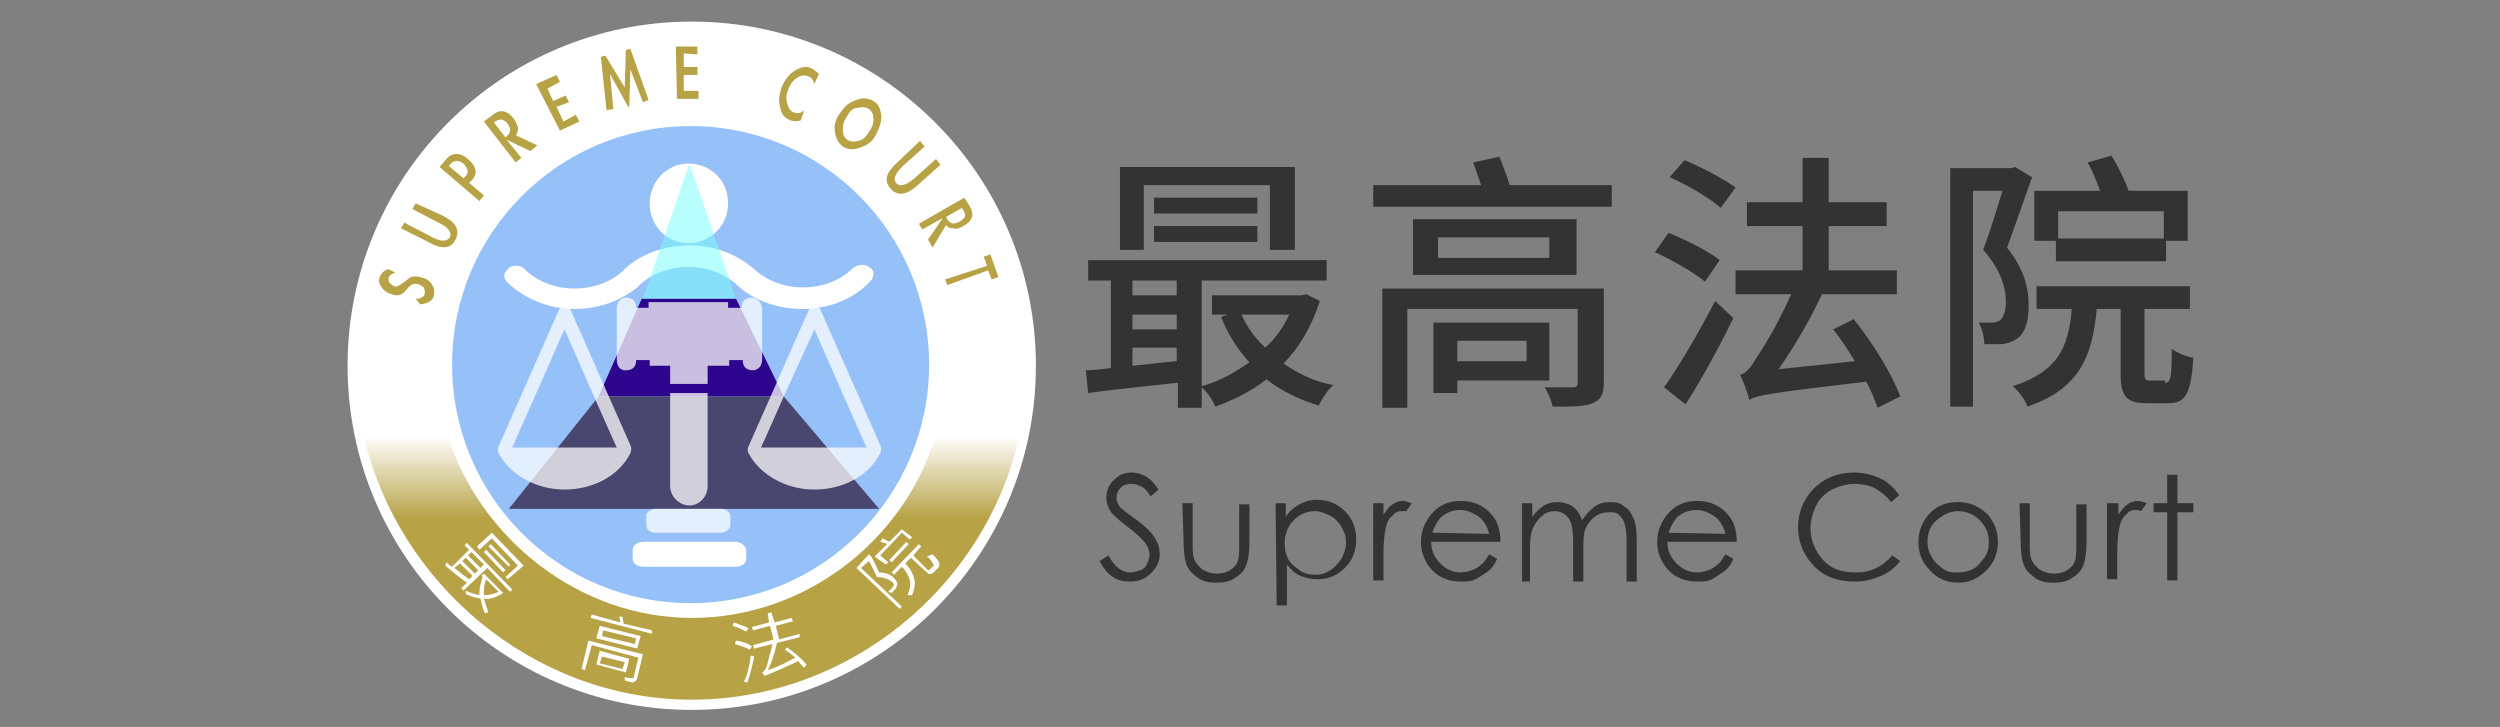 <?xml version="1.0" encoding="utf-8"?>
<!-- Generator: Adobe Illustrator 24.0.2, SVG Export Plug-In . SVG Version: 6.00 Build 0)  -->
<svg version="1.1" id="圖層_1" xmlns="http://www.w3.org/2000/svg" xmlns:xlink="http://www.w3.org/1999/xlink" x="0px" y="0px"
	 viewBox="0 0 220.1 64" style="enable-background:new 0 0 220.1 64;" xml:space="preserve">
<rect x="0" y="0" width="220.1" height="64" fill="#808080" stroke="none"/>
<style type="text/css">
	.st0{fill:#333333;}
	.st1{fill:none;stroke:#FFFFFF;stroke-width:0.25;stroke-miterlimit:10;}
	.st2{fill:#FFFFFF;}
	.st3{fill:url(#SVGID_1_);}
	.st4{fill:#96C0F8;}
	.st5{fill:#B7A246;}
	.st6{fill:#2D068D;}
	.st7{fill:#494670;}
	.st8{opacity:0.74;fill:#FFFFFF;}
	.st9{opacity:0.53;fill:#77FCFA;}
</style>
<g>
	<path class="st0" d="M116.2,26.5c-0.7,2.2-1.8,4.1-3.2,5.5c1.3,0.9,2.7,1.6,4.4,1.9c-0.5,0.4-1,1.2-1.3,1.8
		c-1.7-0.5-3.3-1.3-4.6-2.3c-1.4,1.1-2.9,1.8-4.5,2.4c-0.2-0.5-0.7-1.3-1.2-1.7v1.8h-2.1v-2.2c-2.9,0.3-5.7,0.6-7.9,0.9l-0.2-2
		c0.6,0,1.4-0.1,2.2-0.2v-7.7h-2v-1.8h21v1.8h-11V34c1.5-0.4,2.9-1.2,4.2-2.1c-1.1-1.2-1.9-2.5-2.5-4l0.6-0.2h-1.4V26h7.9l0.4-0.1
		L116.2,26.5z M100.7,22h-2.1v-7.3H114V22h-2.2v-5.7h-11.1C100.7,16.3,100.7,22,100.7,22z M99.7,24.7V26h3.9v-1.3H99.7z M99.7,29
		h3.9v-1.3h-3.9V29z M99.7,32.2c1.2-0.1,2.6-0.3,3.9-0.4v-1.2h-3.9V32.2z M110.7,17.4v1.4h-9.1v-1.4H110.7z M101.6,19.9h9.1v1.4
		h-9.1V19.9z M109.3,27.7c0.5,1.1,1.2,2.1,2.1,2.9c0.9-0.8,1.6-1.8,2.1-2.9H109.3z"/>
	<path class="st0" d="M141.9,16.3v1.9h-21v-1.9h9.5c-0.2-0.6-0.5-1.4-0.7-2l2.3-0.5c0.3,0.8,0.7,1.7,0.9,2.5H141.9z M141.2,33.7
		c0,1.1-0.3,1.5-1,1.8s-1.8,0.3-3.5,0.3c-0.1-0.5-0.4-1.2-0.7-1.7c1,0,2.2,0,2.5,0s0.4-0.1,0.4-0.4v-6.5h-15v8.7h-2.2V25.4h19.5
		V33.7z M138.8,19.3v4.9h-14.4v-4.9H138.8z M128.3,33.5v1.1h-2.1v-6.2h10.2v5.1C136.4,33.5,128.3,33.5,128.3,33.5z M136.4,20.9h-9.8
		v1.8h9.8V20.9z M128.3,30v1.8h6.1V30H128.3z"/>
	<path class="st0" d="M150.1,24.8c-0.9-0.8-2.9-1.9-4.4-2.6l1.2-1.7c1.5,0.6,3.5,1.6,4.5,2.4L150.1,24.8z M146.5,34.1
		c1.3-1.8,3.1-4.9,4.5-7.6l1.6,1.5c-1.2,2.5-2.8,5.4-4.2,7.6L146.5,34.1z M148.3,14.1c1.5,0.6,3.5,1.7,4.5,2.4l-1.3,1.8
		c-0.9-0.8-2.9-2-4.5-2.7L148.3,14.1z M165.3,35.9c-0.2-0.6-0.5-1.4-1-2.3c-8.5,1-9.6,1.2-10.3,1.6c-0.1-0.5-0.5-1.6-0.8-2.2
		c0.5-0.1,1-0.7,1.5-1.6c0.5-0.7,1.9-3,3-5.5h-4.9v-2.1h5.9v-3.9h-4.9v-2.1h4.9v-3.9h2.3v3.9h5.1v2.1H161v3.9h6v2.1h-6.6
		c-1.1,2.4-2.5,4.7-3.8,6.6l6.7-0.7c-0.6-1-1.2-1.9-1.9-2.8l1.8-0.9c1.7,2.1,3.4,4.9,4.1,6.8L165.3,35.9z"/>
	<path class="st0" d="M178.9,15.6c-0.7,2-1.5,4.3-2.2,6.2c1.6,2,1.9,3.7,1.9,5.1s-0.3,2.4-1,2.9c-0.4,0.3-0.8,0.4-1.3,0.5
		c-0.4,0-1,0-1.6,0c0-0.6-0.2-1.4-0.5-1.9c0.5,0,0.9,0,1.2,0s0.5-0.1,0.7-0.2c0.3-0.3,0.5-0.9,0.5-1.6c0-1.2-0.4-2.8-2-4.6
		c0.6-1.6,1.2-3.6,1.7-5.2h-2.6v19h-2v-21h5.4l0.3-0.1L178.9,15.6z M190.6,33.7c0.5,0,0.6-0.4,0.6-3c0.5,0.4,1.3,0.7,1.9,0.8
		c-0.2,3.2-0.7,4-2.2,4H189c-1.8,0-2.3-0.6-2.3-2.6v-5.7h-2.1c-0.4,4.2-1.5,7-6.1,8.6c-0.2-0.6-0.8-1.4-1.3-1.8
		c4-1.3,4.9-3.4,5.2-6.8h-3.1v-2h13.5v2h-4v5.6c0,0.6,0.1,0.7,0.5,0.7h1.3L190.6,33.7L190.6,33.7z M181,21.2h-1.9v-4.4h5.8
		c-0.3-0.8-0.7-1.8-1.1-2.5l2.1-0.6c0.6,1,1.2,2.2,1.5,3.1h5.2v4.4h-1.9V23H181V21.2z M181.2,18.7V21h9.3v-2.4h-9.3V18.7z"/>
</g>
<g>
	<path class="st0" d="M96.8,49.4l0.8-0.5c0.5,1,1.2,1.5,1.9,1.5c0.3,0,0.6-0.1,0.9-0.2c0.3-0.1,0.5-0.3,0.6-0.6
		c0.1-0.2,0.2-0.5,0.2-0.8s-0.1-0.6-0.3-0.9c-0.3-0.4-0.8-0.9-1.6-1.5c-0.8-0.6-1.2-1-1.4-1.2c-0.3-0.4-0.5-0.9-0.5-1.4
		c0-0.4,0.1-0.8,0.3-1.1s0.5-0.6,0.8-0.8s0.7-0.3,1.1-0.3s0.8,0.1,1.2,0.3c0.4,0.2,0.8,0.6,1.2,1.2l-0.7,0.6
		c-0.3-0.5-0.6-0.8-0.9-0.9c-0.2-0.1-0.5-0.2-0.8-0.2c-0.4,0-0.7,0.1-0.9,0.3c-0.2,0.2-0.4,0.5-0.4,0.8c0,0.2,0,0.4,0.1,0.6
		c0.1,0.2,0.2,0.4,0.5,0.6c0.1,0.1,0.5,0.4,1.2,0.9c0.8,0.6,1.3,1.1,1.6,1.6c0.3,0.5,0.4,0.9,0.4,1.4c0,0.7-0.3,1.2-0.8,1.7
		s-1.1,0.7-1.8,0.7c-0.6,0-1.1-0.1-1.5-0.4C97.6,50.6,97.2,50.1,96.8,49.4z"/>
	<path class="st0" d="M104.1,44.3h0.9v3.2c0,0.8,0,1.3,0.1,1.6c0.1,0.4,0.4,0.7,0.7,1c0.3,0.2,0.8,0.4,1.3,0.4s0.9-0.1,1.2-0.3
		c0.3-0.2,0.6-0.5,0.7-0.9c0.1-0.3,0.1-0.8,0.1-1.7v-3.2h0.9v3.3c0,0.9-0.1,1.6-0.3,2.1s-0.5,0.8-1,1.1c-0.4,0.3-1,0.4-1.6,0.4
		s-1.2-0.1-1.6-0.4s-0.8-0.6-1-1.1s-0.3-1.2-0.3-2.2L104.1,44.3L104.1,44.3z"/>
	<path class="st0" d="M112.3,44.3h0.9v1.2c0.3-0.5,0.7-0.8,1.2-1.1c0.4-0.2,0.9-0.4,1.5-0.4c1,0,1.8,0.3,2.5,1s1,1.5,1,2.5
		s-0.3,1.8-1,2.5s-1.5,1-2.4,1c-0.5,0-1-0.1-1.5-0.3s-0.9-0.6-1.2-1v3.6h-0.9L112.3,44.3L112.3,44.3z M115.8,45
		c-0.8,0-1.4,0.3-1.9,0.8s-0.8,1.2-0.8,2c0,0.5,0.1,1,0.3,1.4c0.2,0.4,0.6,0.7,1,1s0.9,0.4,1.4,0.4s0.9-0.1,1.3-0.4
		c0.4-0.2,0.7-0.6,1-1c0.2-0.4,0.4-0.9,0.4-1.4s-0.1-0.9-0.4-1.4c-0.2-0.4-0.6-0.8-1-1S116.2,45,115.8,45z"/>
	<path class="st0" d="M120.9,44.3h0.9v1c0.3-0.4,0.5-0.7,0.8-0.9s0.6-0.3,0.9-0.3c0.2,0,0.5,0.1,0.8,0.2l-0.5,0.7
		c-0.1,0-0.3,0-0.4,0c-0.3,0-0.6,0.1-0.8,0.4c-0.3,0.2-0.5,0.6-0.6,1.1c-0.1,0.4-0.2,1.2-0.2,2.3v2.3h-0.9
		C120.9,51.1,120.9,44.3,120.9,44.3z"/>
	<path class="st0" d="M131.1,48.8l0.7,0.4c-0.2,0.5-0.5,0.9-0.8,1.1c-0.3,0.2-0.7,0.5-1.1,0.7s-0.8,0.2-1.3,0.2
		c-1.1,0-2-0.4-2.6-1.1c-0.6-0.7-0.9-1.5-0.9-2.4s0.3-1.6,0.8-2.3c0.7-0.9,1.6-1.3,2.7-1.3c1.1,0,2.1,0.4,2.8,1.3
		c0.5,0.6,0.7,1.4,0.7,2.3H126c0,0.8,0.3,1.4,0.8,1.9s1.1,0.8,1.8,0.8c0.3,0,0.7-0.1,1-0.2c0.3-0.1,0.6-0.3,0.8-0.5
		C130.6,49.6,130.8,49.3,131.1,48.8z M131.1,47c-0.1-0.5-0.3-0.8-0.5-1.1s-0.5-0.5-0.9-0.7s-0.7-0.3-1.1-0.3c-0.7,0-1.2,0.2-1.7,0.6
		c-0.3,0.3-0.6,0.8-0.8,1.4L131.1,47L131.1,47z"/>
	<path class="st0" d="M134,44.3h0.9v1.2c0.3-0.4,0.6-0.7,0.9-0.9c0.4-0.3,0.9-0.4,1.4-0.4c0.3,0,0.6,0.1,0.9,0.2
		c0.3,0.1,0.5,0.3,0.7,0.5s0.3,0.5,0.5,0.9c0.3-0.5,0.7-0.9,1.1-1.2c0.4-0.3,0.9-0.4,1.4-0.4s0.9,0.1,1.2,0.4c0.4,0.2,0.6,0.6,0.8,1
		s0.3,1.1,0.3,1.9v3.7h-0.9v-3.7c0-0.7-0.1-1.2-0.2-1.5c-0.1-0.3-0.3-0.5-0.5-0.7s-0.5-0.2-0.9-0.2s-0.8,0.1-1.2,0.4
		c-0.3,0.2-0.6,0.6-0.8,1s-0.2,1.1-0.2,2.1v2.6h-0.9v-3.5c0-0.8-0.1-1.4-0.2-1.7c-0.1-0.3-0.3-0.5-0.5-0.7c-0.3-0.2-0.6-0.3-0.9-0.3
		c-0.4,0-0.8,0.1-1.1,0.4c-0.3,0.2-0.6,0.6-0.8,1s-0.3,1-0.3,1.9v2.9H134V44.3z"/>
	<path class="st0" d="M151.9,48.8l0.7,0.4c-0.2,0.5-0.5,0.9-0.8,1.1c-0.3,0.2-0.7,0.5-1.1,0.7s-0.8,0.2-1.3,0.2
		c-1.1,0-2-0.4-2.6-1.1c-0.6-0.7-0.9-1.5-0.9-2.4s0.3-1.6,0.8-2.3c0.7-0.9,1.6-1.3,2.7-1.3s2.1,0.4,2.8,1.3c0.5,0.6,0.7,1.4,0.7,2.3
		h-6.1c0,0.8,0.3,1.4,0.8,1.9s1.1,0.8,1.8,0.8c0.3,0,0.7-0.1,1-0.2c0.3-0.1,0.6-0.3,0.8-0.5C151.4,49.6,151.6,49.3,151.9,48.8z
		 M151.9,47c-0.1-0.5-0.3-0.8-0.5-1.1s-0.5-0.5-0.9-0.7s-0.7-0.3-1.1-0.3c-0.7,0-1.2,0.2-1.7,0.6c-0.3,0.3-0.6,0.8-0.8,1.4L151.9,47
		L151.9,47z"/>
	<path class="st0" d="M167.2,43.6l-0.7,0.6c-0.4-0.5-0.9-0.9-1.4-1.2c-0.6-0.3-1.2-0.4-1.8-0.4c-0.7,0-1.4,0.2-2,0.5
		s-1.1,0.8-1.4,1.4s-0.5,1.3-0.5,2c0,1.1,0.4,2,1.1,2.8s1.7,1.1,2.9,1.1c1.3,0,2.3-0.5,3.2-1.5l0.7,0.5c-0.5,0.6-1,1-1.7,1.3
		s-1.4,0.5-2.3,0.5c-1.6,0-2.9-0.5-3.8-1.6c-0.8-0.9-1.2-2-1.2-3.2c0-1.3,0.5-2.5,1.4-3.4s2.1-1.4,3.5-1.4c0.9,0,1.6,0.2,2.3,0.5
		S166.8,43,167.2,43.6z"/>
	<path class="st0" d="M172.4,44.2c1,0,1.9,0.4,2.6,1.1c0.6,0.7,0.9,1.5,0.9,2.4s-0.3,1.8-1,2.5s-1.5,1.1-2.5,1.1s-1.9-0.4-2.5-1.1
		c-0.7-0.7-1-1.5-1-2.5c0-0.9,0.3-1.7,0.9-2.4C170.5,44.5,171.4,44.2,172.4,44.2z M172.4,45c-0.7,0-1.3,0.3-1.9,0.8
		s-0.8,1.2-0.8,1.9c0,0.5,0.1,0.9,0.4,1.4s0.6,0.7,1,1s0.8,0.3,1.3,0.3s0.9-0.1,1.3-0.3s0.7-0.6,1-1s0.4-0.9,0.4-1.4
		c0-0.8-0.3-1.4-0.8-1.9S173.1,45,172.4,45z"/>
	<path class="st0" d="M177.8,44.3h0.9v3.2c0,0.8,0,1.3,0.1,1.6c0.1,0.4,0.4,0.7,0.7,1c0.3,0.2,0.8,0.4,1.3,0.4s0.9-0.1,1.2-0.3
		s0.6-0.5,0.7-0.9c0.1-0.3,0.1-0.8,0.1-1.7v-3.2h0.9v3.3c0,0.9-0.1,1.6-0.3,2.1s-0.5,0.8-1,1.1c-0.4,0.3-1,0.4-1.6,0.4
		s-1.2-0.1-1.6-0.4s-0.8-0.6-1-1.1s-0.3-1.2-0.3-2.2L177.8,44.3L177.8,44.3z"/>
	<path class="st0" d="M185.6,44.3h0.9v1c0.3-0.4,0.5-0.7,0.8-0.9s0.6-0.3,0.9-0.3c0.2,0,0.5,0.1,0.8,0.2l-0.5,0.7
		c-0.2-0.1-0.3-0.1-0.5-0.1c-0.3,0-0.6,0.1-0.8,0.4c-0.3,0.2-0.5,0.6-0.6,1.1c-0.1,0.4-0.2,1.2-0.2,2.3V51h-0.9v-6.7H185.6z"/>
	<path class="st0" d="M190.8,41.8h0.9v2.5h1.4v0.8h-1.4v6h-0.9v-6h-1.2v-0.8h1.2V41.8z"/>
</g>
<path class="st1" d="M160.4,41.9"/>
<path class="st1" d="M28.4,43.1"/>
<g>
	<circle class="st2" cx="60.9" cy="32.2" r="30.3"/>
</g>
<linearGradient id="SVGID_1_" gradientUnits="userSpaceOnUse" x1="60.857" y1="61.604" x2="60.857" y2="38.349">
	<stop  offset="0.685" style="stop-color:#B7A246"/>
	<stop  offset="1" style="stop-color:#FFFFFF"/>
</linearGradient>
<path class="st3" d="M89.7,38.6c-3,13-14.9,23-28.8,23C47,61.6,35,51.4,32,38.3h7.4c2.8,9,11.5,16.1,21.5,16.1
	c10,0,18.6-6.8,21.4-15.8H89.7z"/>
<g>
	<g>
		<path class="st4" d="M81.8,32.1c0,11.6-9.4,21-21,21s-21-9.4-21-21c0-11.6,9.4-21,21-21S81.8,20.5,81.8,32.1z"/>
	</g>
</g>
<g>
	<path class="st2" d="M44.9,52.1l-2-2.1l-2.1,2l-0.2-0.2l0.5-0.5c-0.7-0.5-1.3-1-1.9-1.5l0.1-0.3c0.1,0.1,0.2,0.2,0.5,0.4l1.5-1.5
		l-0.4-0.4l0.2-0.2l4,4.1L44.9,52.1z M41.3,51l0.3-0.3l-1.1-1.1L40,50C40.5,50.4,41,50.8,41.3,51z M41.8,50.5l0.3-0.3L41,49.1
		l-0.3,0.3L41.8,50.5z M43,53.9l-0.3,0.1c-0.2-0.4-0.3-0.9-0.4-1.3c-0.5-0.1-0.9-0.2-1.3-0.4l0-0.3c0.4,0.2,0.8,0.3,1.2,0.4
		c0-0.6,0.1-1.1,0.3-1.6l-0.1-0.1l0.2-0.2l1.7,1.7c-0.6,0.4-1.2,0.6-1.7,0.5C42.7,53,42.8,53.4,43,53.9z M42.3,50l0.3-0.3l-1.1-1.1
		l-0.3,0.3L42.3,50z M44.7,51l-0.2-0.2l1.1-1l-2.3-2.4l-1.1,1L42,48.1l1.3-1.2l2.8,2.9L44.7,51z M44.3,50.4l-1.7-1.8l0.2-0.2
		l1.7,1.8L44.3,50.4z M43.9,52.1L42.8,51c-0.2,0.5-0.2,0.9-0.2,1.4C43,52.4,43.5,52.3,43.9,52.1z M44.8,49.9L43,48.1l0.2-0.2
		l1.7,1.8L44.8,49.9z"/>
	<path class="st2" d="M56.1,59.7c0,0.1-0.1,0.2-0.2,0.3c-0.1,0.1-0.3,0.1-0.6,0c-0.1,0-0.2-0.1-0.3-0.1l0-0.3
		c0.3,0.1,0.4,0.1,0.5,0.1c0.2,0,0.3,0,0.3-0.1l0.4-1.7l-4.1-1.1L51.5,59l-0.3-0.1l0.6-2.5l4.8,1.2L56.1,59.7z M57.4,55.8l-5.4-1.4
		l0.1-0.3l2.5,0.7c0-0.1,0-0.3-0.1-0.5l0.3,0c0,0.2,0.1,0.4,0.1,0.6l2.5,0.6L57.4,55.8z M55.1,59.2l-2.6-0.7l0.3-1.2l2.6,0.7
		L55.1,59.2z M56.1,57.1l-3.6-0.9l0.3-1.1l3.6,0.9L56.1,57.1z M54.8,58.9l0.2-0.6L53,57.8l-0.2,0.6L54.8,58.9z M55.9,56.7l0.1-0.5
		l-2.9-0.7L53,56L55.9,56.7z"/>
	<path class="st2" d="M65.9,55.3l-0.2,0.3c-0.4-0.2-0.8-0.4-1.2-0.5l0.1-0.3C65.1,55,65.5,55.1,65.9,55.3z M66.2,56.9L66,57.2
		c-0.3-0.2-0.7-0.3-1.3-0.5l0.1-0.3C65.5,56.5,65.9,56.7,66.2,56.9z M66.4,57.8c-0.2,1-0.4,1.7-0.6,2.3L65.5,60
		c0.3-0.6,0.5-1.4,0.6-2.3L66.4,57.8z M70.4,56.1l-2,0.5c-0.2,1-0.5,1.8-0.8,2.4c0.9-0.3,1.7-0.7,2.4-1.1c-0.3-0.3-0.6-0.5-0.9-0.7
		l0.2-0.2c0.7,0.5,1.3,1,1.7,1.5l-0.2,0.3c-0.2-0.2-0.4-0.4-0.5-0.6c-0.9,0.4-1.9,0.9-3,1.3l-0.2-0.3c0.2-0.1,0.4-0.4,0.5-0.9
		s0.3-1,0.4-1.6l-1.6,0.4l-0.1-0.3l1.8-0.5l-0.3-1.2l-1.5,0.4l-0.1-0.3l1.5-0.4L67.6,54l0.3-0.1l0.3,0.9l1.5-0.4l0.1,0.3l-1.5,0.4
		l0.3,1.2l1.8-0.5L70.4,56.1z"/>
	<path class="st2" d="M77.4,50.4c0.6,0,1.1,0.2,1.4,0.6c0.1,0.1,0.2,0.3,0.2,0.4c0,0.2-0.1,0.4-0.3,0.6c-0.1,0.1-0.1,0.1-0.2,0.2
		l-0.3-0.1l0.3-0.3c0.1-0.1,0.2-0.3,0.2-0.3s0-0.2-0.1-0.2c-0.3-0.3-0.8-0.5-1.4-0.5c-0.2-0.4-0.4-0.9-0.7-1.4L75.8,50l3.6,3.4
		l-0.2,0.2l-3.8-3.6l1.1-1.2l0.2,0.2C77,49.5,77.2,50,77.4,50.4z M80.3,47.3l-0.2,0.2l-0.7-0.6l-1.9,2l0.7,0.6l-0.2,0.2L77,49
		l1.1-1.1c-0.1-0.1-0.3-0.1-0.6-0.2l0.2-0.3c0.2,0.1,0.4,0.2,0.6,0.3l1.1-1.1L80.3,47.3z M80,47.9l-1.5,1.6l-0.2-0.2l1.5-1.6
		L80,47.9z M82.1,48.8c0.2,0.2,0.4,0.4,0.5,0.6c0.1,0.1,0.1,0.3,0.1,0.4c0,0.1-0.2,0.3-0.4,0.5c-0.3,0.3-0.5,0.3-0.7,0.1l-1.4-1.3
		l-0.5,0.5c0.5,0.5,0.7,1,0.8,1.4c0.1,0.4,0,0.9-0.2,1.4l-0.4,0c0.2-0.5,0.3-0.9,0.2-1.3c-0.1-0.4-0.3-0.8-0.7-1.2l-0.7,0.7
		l-0.2-0.2l2.4-2.5l0.2,0.2l-0.7,0.8l1.3,1.3c0,0,0.1,0,0.1,0c0,0,0.1-0.1,0.2-0.2c0.1-0.1,0.2-0.2,0.2-0.2c0,0,0-0.1,0-0.1
		c0,0-0.1-0.1-0.2-0.3c-0.1-0.1-0.2-0.3-0.4-0.4L82.1,48.8z"/>
</g>
<g>
	<path class="st5" d="M34.8,24c-0.3,0.1-0.5,0.2-0.6,0.5c0,0.1,0,0.3,0.1,0.4c0.1,0.1,0.2,0.2,0.4,0.3s0.5-0.1,0.8-0.3
		c0.4-0.3,0.5-0.4,0.5-0.4c0.3-0.2,0.6-0.2,1-0.1c0.5,0.1,0.8,0.3,1,0.6c0.2,0.3,0.3,0.6,0.2,1c-0.1,0.5-0.5,0.7-1.2,0.8l-0.4-0.5
		c0.2,0,0.4,0,0.5-0.1c0.2-0.1,0.3-0.2,0.3-0.4c0-0.2,0-0.3-0.1-0.5c-0.1-0.1-0.3-0.2-0.5-0.3c-0.1,0-0.3,0-0.4,0
		c-0.1,0-0.4,0.2-0.7,0.6s-0.8,0.5-1.2,0.3c-0.4-0.1-0.7-0.3-0.9-0.6s-0.3-0.5-0.2-0.8c0.1-0.4,0.4-0.7,0.8-0.8L34.8,24z"/>
	<path class="st5" d="M35.3,20.1l0.3-0.5l2.3,1.2c0.9,0.5,1.4,0.5,1.7,0.1c0.2-0.4-0.1-0.9-1-1.3l-2.3-1.2l0.3-0.5L39,19
		c1.2,0.6,1.5,1.3,1.1,2.1c-0.4,0.8-1.2,0.9-2.4,0.2L35.3,20.1z"/>
	<path class="st5" d="M42.6,17.2l-0.4,0.5l-3.5-3l0.6-0.7c0.5-0.6,1.2-0.6,1.9,0c0.7,0.6,0.9,1.2,0.4,1.8l-0.3,0.3L42.6,17.2z
		 M40.8,15.7l0.2-0.2c0.3-0.3,0.2-0.7-0.2-1.1c-0.4-0.3-0.8-0.3-1.1,0l-0.2,0.2L40.8,15.7z"/>
	<path class="st5" d="M47.3,12.8l-0.6,0.5l-2.1-1l1.3,1.6l-0.5,0.4l-2.8-3.6l0.8-0.6c0.6-0.5,1.2-0.4,1.8,0.3
		c0.2,0.3,0.3,0.5,0.4,0.8c0,0.3,0,0.5-0.2,0.7L47.3,12.8z M44.5,12.1l0.1-0.1c0.4-0.3,0.4-0.7,0.1-1.1c-0.3-0.4-0.7-0.5-1.1-0.2
		l-0.1,0.1L44.5,12.1z"/>
	<path class="st5" d="M48.2,7.8l0.5,1.1l1.1-0.5l0.3,0.6L49,9.4l0.6,1.3l1.1-0.6l0.3,0.6l-1.7,0.8l-2.1-4.1L49,6.6l0.3,0.6L48.2,7.8
		z"/>
	<path class="st5" d="M55.5,6.1l-0.1,3.3l-0.1,0l-1.6-2.9L54,9.6l-0.6,0.1L52.9,5l0.4-0.1l1.7,2.8l0.1-3.3l0.4-0.1l1.6,4.5L56.6,9
		L55.5,6.1z"/>
	<path class="st5" d="M60.2,4.7l0,1.2l1.2,0l0,0.7l-1.2,0l0,1.4l1.3,0l0,0.7l-1.9,0l-0.1-4.6l1.9,0l0,0.7L60.2,4.7z"/>
	<path class="st5" d="M71.7,7.4c-0.1-0.4-0.3-0.6-0.6-0.7c-0.3-0.1-0.6-0.1-1,0.2c-0.3,0.2-0.6,0.6-0.7,1c-0.2,0.4-0.2,0.8-0.1,1.2
		c0.1,0.4,0.3,0.7,0.6,0.8c0.3,0.1,0.6,0.1,0.9-0.2l-0.3,0.9c-0.3,0.1-0.6,0.1-0.9,0c-0.5-0.2-0.8-0.5-0.9-1.1
		c-0.2-0.6-0.1-1.1,0.1-1.8C69.1,7,69.5,6.5,70,6.2c0.5-0.3,1-0.4,1.4-0.2c0.2,0.1,0.5,0.3,0.7,0.5L71.7,7.4z"/>
	<path class="st5" d="M74,9.9c0.4-0.6,0.8-0.9,1.4-1.1c0.5-0.2,1-0.2,1.5,0.1s0.6,0.7,0.7,1.3c0,0.6-0.2,1.1-0.5,1.7
		s-0.8,0.9-1.4,1.1c-0.5,0.2-1,0.2-1.5-0.1c-0.4-0.3-0.6-0.7-0.7-1.3S73.6,10.4,74,9.9z M74.6,10.2c-0.3,0.4-0.4,0.8-0.4,1.2
		c0,0.4,0.1,0.7,0.4,0.9c0.3,0.2,0.6,0.2,1,0.1c0.4-0.1,0.7-0.4,0.9-0.8c0.3-0.4,0.4-0.7,0.4-1.1c0-0.4-0.1-0.7-0.4-0.9
		s-0.6-0.2-1-0.1C75.1,9.5,74.8,9.8,74.6,10.2z"/>
	<path class="st5" d="M81,12.4l0.4,0.5l-1.9,1.7c-0.7,0.7-0.9,1.2-0.6,1.5c0.3,0.4,0.9,0.2,1.6-0.4l1.9-1.7l0.4,0.5l-2,1.8
		c-1,0.9-1.8,1-2.4,0.3s-0.4-1.4,0.6-2.3L81,12.4z"/>
	<path class="st5" d="M82.1,21.8l-0.4-0.7l1.3-1.9l-1.8,1l-0.3-0.5l4-2.3l0.5,0.8c0.4,0.7,0.2,1.3-0.6,1.7c-0.3,0.2-0.6,0.3-0.9,0.2
		c-0.3,0-0.5-0.1-0.6-0.3L82.1,21.8z M83.3,19.1l0.1,0.2c0.2,0.4,0.6,0.5,1.1,0.2c0.5-0.3,0.6-0.6,0.3-1l-0.1-0.2L83.3,19.1z"/>
	<path class="st5" d="M83.4,25.1l-0.2-0.5l3.7-1.2l-0.3-0.8l0.6-0.2l0.7,2l-0.6,0.2l-0.3-0.8L83.4,25.1z"/>
</g>
<path class="st1" d="M37.7,138.9"/>
<polygon class="st6" points="56.5,26.3 52.7,34.9 69,34.9 64.8,26.3 "/>
<polygon class="st7" points="52.7,34.9 44.8,44.8 77.4,44.8 69,34.9 "/>
<path class="st8" d="M62.3,34.6h-0.5H59v8.2c0,0.9,0.8,1.7,1.7,1.7c0.9,0,1.6-0.8,1.6-1.7L62.3,34.6z"/>
<path class="st8" d="M63.5,44.8h-5.8c-0.4,0-0.8,0.3-0.8,0.6v0.8c0,0.4,0.3,0.7,0.8,0.7h5.8c0.4,0,0.8-0.3,0.8-0.7v-0.8
	C64.3,45.1,63.9,44.8,63.5,44.8z"/>
<path class="st2" d="M64.7,47.7h-8c-0.6,0-1,0.3-1,0.7v0.8c0,0.4,0.4,0.7,1,0.7h8c0.6,0,1-0.3,1-0.7v-0.8
	C65.6,48,65.2,47.7,64.7,47.7z"/>
<path class="st2" d="M76.9,24.1c0-0.3-0.2-0.5-0.4-0.6c-0.4-0.3-1-0.2-1.4,0.1c-1.1,1.1-2.7,1.7-4.4,1.7c-1.7,0-3.2-0.6-4.3-1.6
	c-1.5-1.3-3.5-2.1-5.7-2.1c-2.1,0-4.1,0.7-5.5,1.9l0,0l-0.2,0.2l0,0c-1.1,1.1-2.7,1.7-4.4,1.7c-1.7,0-3.3-0.6-4.4-1.7
	c-0.2-0.2-0.4-0.3-0.7-0.3c-0.2,0-0.5,0-0.7,0.2c-0.2,0.2-0.4,0.4-0.4,0.6l0,0v0.1c0,0.2,0.1,0.4,0.3,0.6c1.5,1.4,3.6,2.3,5.9,2.3
	c2.1,0,4-0.7,5.5-1.9l0,0c0,0,0,0,0,0c0,0,0.1-0.1,0.1-0.1c1.1-1.1,2.7-1.7,4.4-1.7c1.7,0,3.2,0.6,4.3,1.6c1.4,1.3,3.5,2.1,5.7,2.1
	c2.3,0,4.4-0.8,5.9-2.3C76.8,24.6,76.9,24.4,76.9,24.1C76.9,24.2,76.9,24.1,76.9,24.1z M76.9,24.1C76.9,24.1,76.9,24.1,76.9,24.1
	C76.9,24.1,76.9,24.1,76.9,24.1L76.9,24.1z"/>
<path class="st2" d="M64.1,17.9c0,1.9-1.5,3.5-3.5,3.5c-1.9,0-3.4-1.5-3.4-3.5c0-1.9,1.5-3.5,3.4-3.5C62.6,14.4,64.1,15.9,64.1,17.9
	z"/>
<path class="st8" d="M55.5,39.2l-5.3-12c-0.1-0.2-0.3-0.3-0.5-0.3c-0.2,0-0.4,0.1-0.5,0.4v0l-5.3,12c-0.1,0.2-0.1,0.4,0,0.6
	c1,1.9,3.3,3.2,5.8,3.2c2.5,0,4.8-1.2,5.8-3.2C55.6,39.6,55.6,39.4,55.5,39.2z M49.7,29c0.3,0.7,4.3,9.8,4.6,10.4h-9.2
	c0.2-0.5,3.1-7,3.1-7S49.4,29.6,49.7,29z"/>
<path class="st8" d="M77.5,39.2l-5.3-12c-0.1-0.2-0.3-0.3-0.5-0.3c-0.2,0-0.4,0.1-0.5,0.4v0l-5.3,12c-0.1,0.2-0.1,0.4,0,0.6
	c1,1.9,3.3,3.2,5.8,3.2c2.5,0,4.8-1.2,5.8-3.2C77.6,39.6,77.6,39.4,77.5,39.2z M71.7,29c0.3,0.7,4.3,9.8,4.6,10.4H67
	c0.2-0.4,2-4.5,2-4.5S71.4,29.7,71.7,29z"/>
<path class="st8" d="M66.2,26.2c-1,0-0.9,0.9-0.9,0.9h-1.2v-0.5h-7v0.5H56c0,0,0.1-0.9-0.9-0.9c0,0-0.8,0-0.8,1v4.4
	c0,1.1,0.8,1,0.8,1c1,0,0.9-0.9,0.9-0.9h1.2v0.5H59l0,1.6l3.3,0v-1.6h1.9v-0.5h1.2c0,0-0.1,0.9,0.9,0.9c0,0,0.8,0,0.8-1v-4.4
	C67,26.2,66.2,26.2,66.2,26.2z"/>
<polygon class="st9" points="60.7,14.4 56.6,26.3 64.8,26.3 "/>
</svg>

